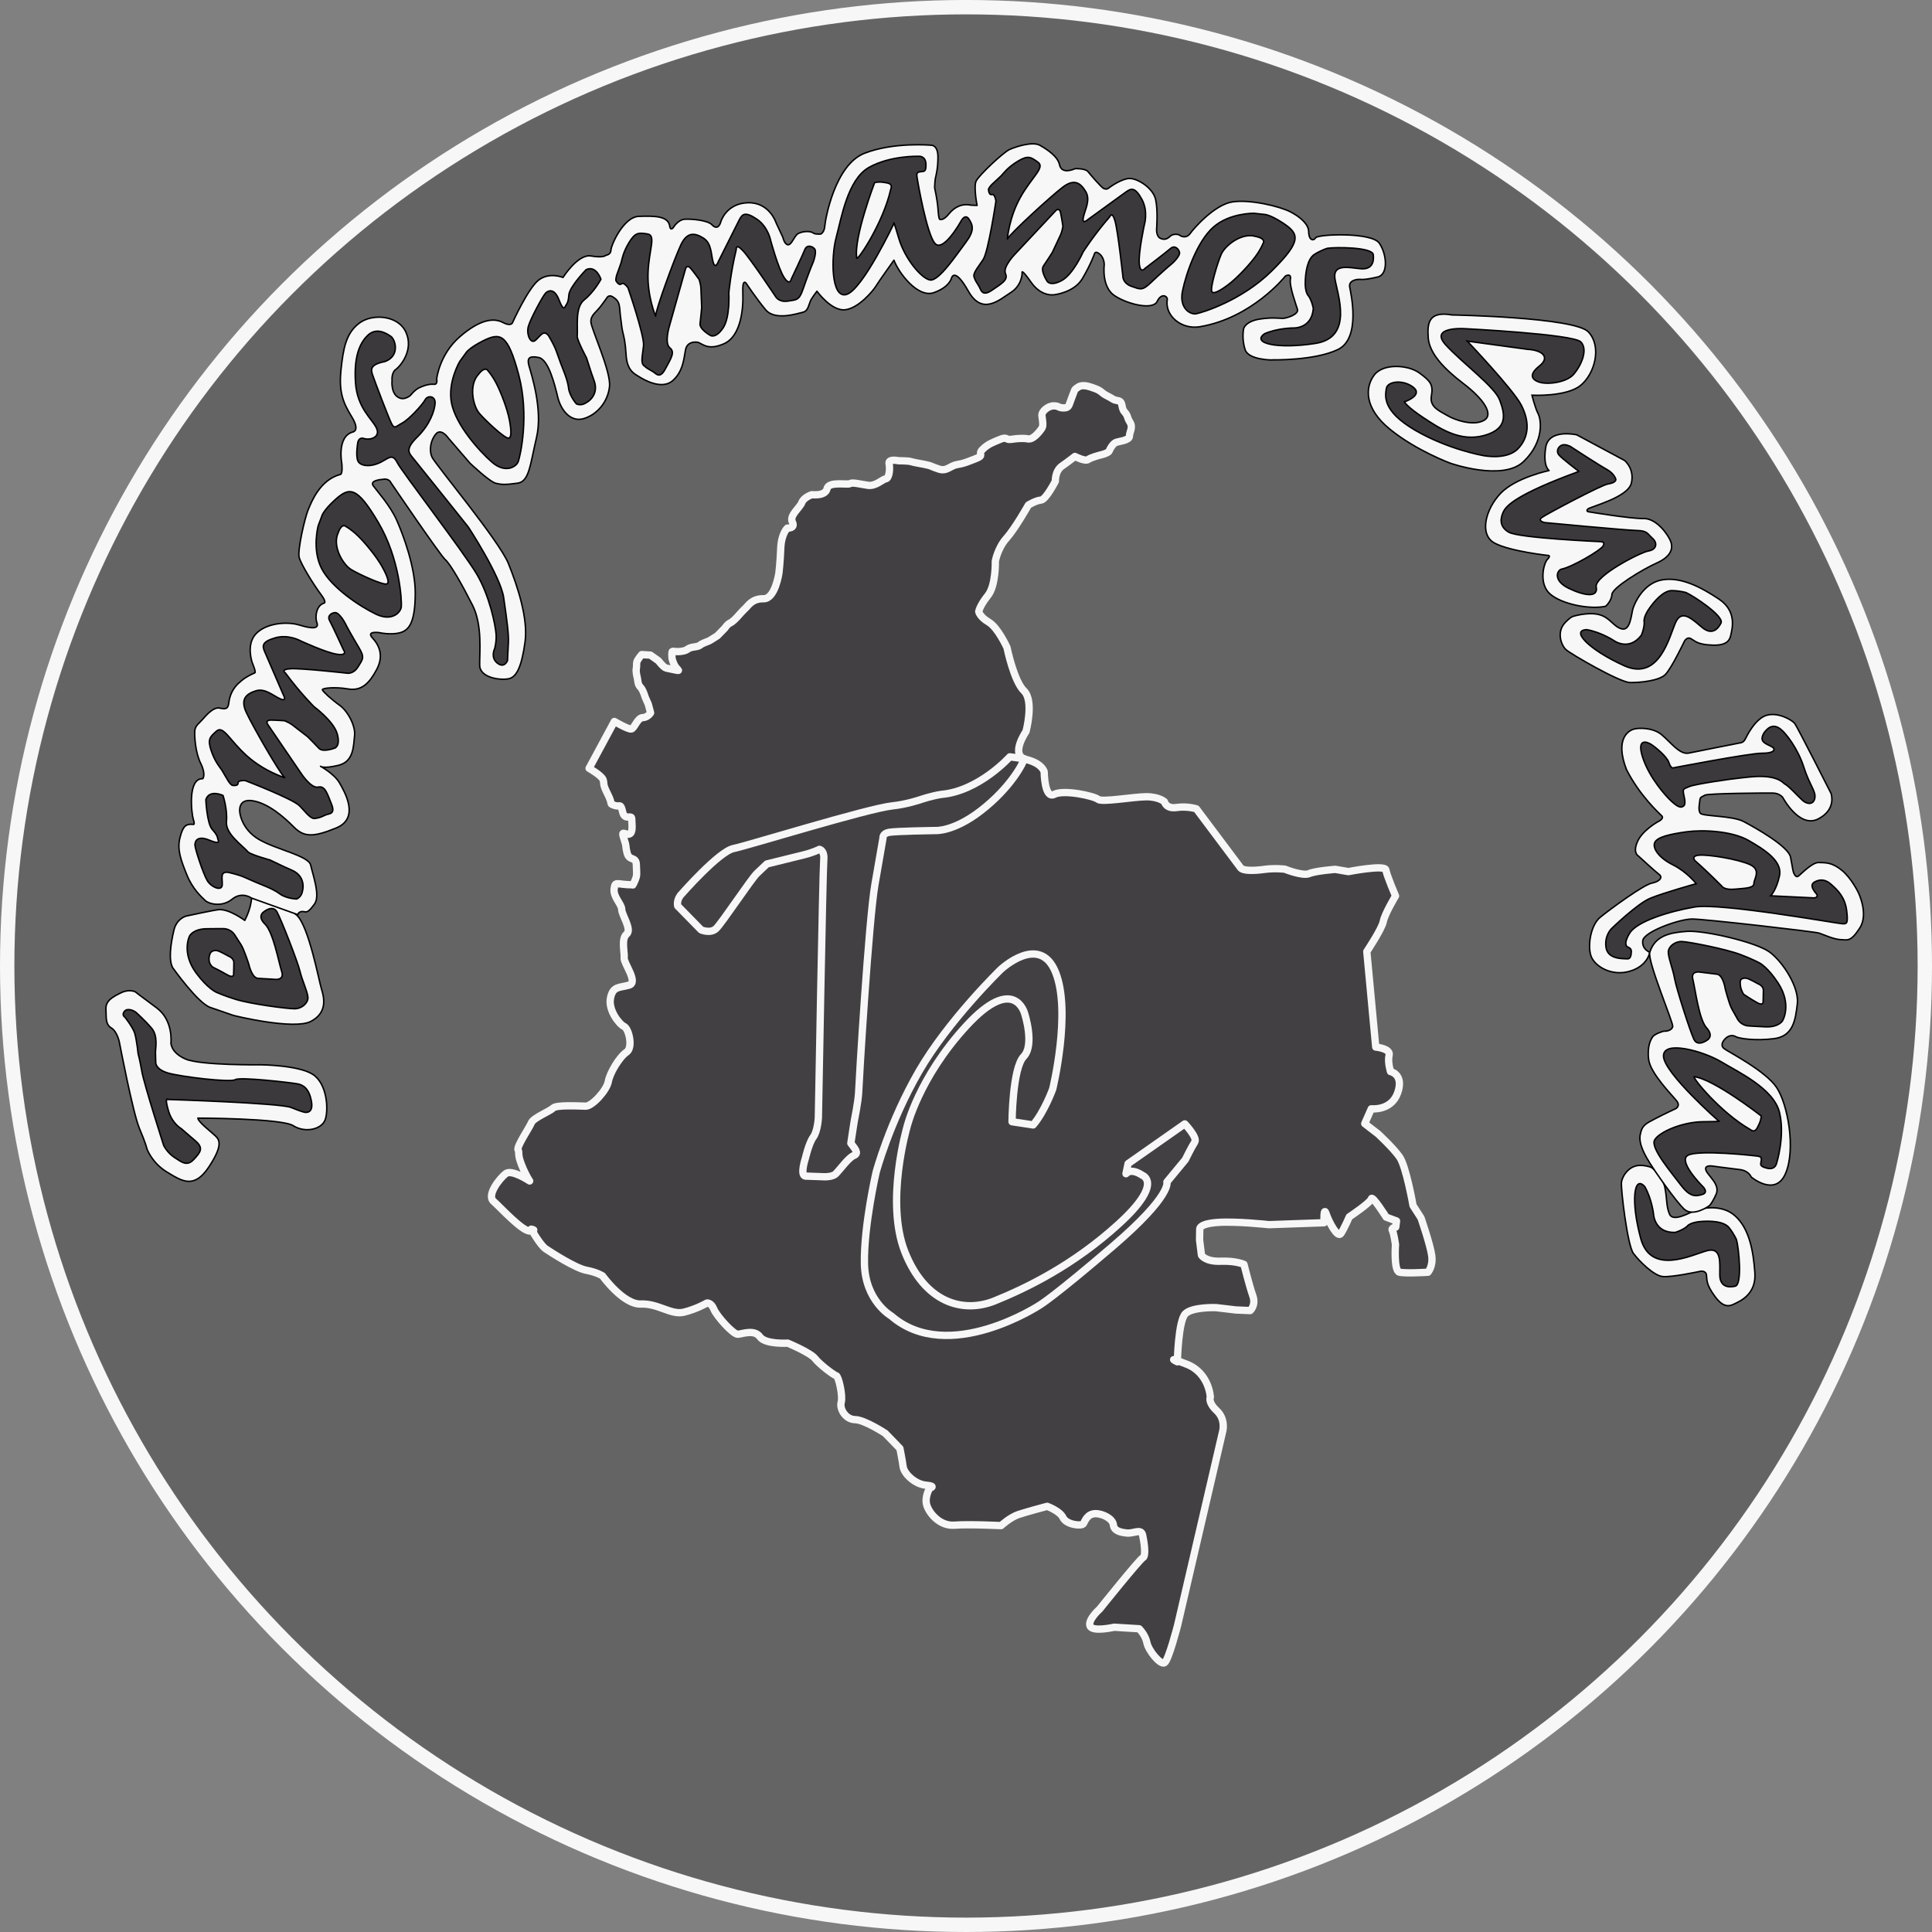 <?xml version="1.0" encoding="UTF-8" standalone="no"?>
<!-- Created with Inkscape (http://www.inkscape.org/) -->

<svg
   width="142.171mm"
   height="142.171mm"
   viewBox="0 0 142.171 142.171"
   version="1.1"
   id="svg5"
   inkscape:version="1.1.1 (1:1.1+202109281949+c3084ef5ed)"
   sodipodi:docname="logo-white.svg"
   inkscape:export-filename="/home/daniel/termocampos.png"
   inkscape:export-xdpi="96"
   inkscape:export-ydpi="96"
   xmlns:inkscape="http://www.inkscape.org/namespaces/inkscape"
   xmlns:sodipodi="http://sodipodi.sourceforge.net/DTD/sodipodi-0.dtd"
   xmlns="http://www.w3.org/2000/svg"
   xmlns:svg="http://www.w3.org/2000/svg">
  <rect x="0" y="0" width="142.171" height="142.171" fill="#808080" stroke="none"/>
  <sodipodi:namedview
     id="namedview7"
     pagecolor="#505050"
     bordercolor="#ffffff"
     borderopacity="1"
     inkscape:pageshadow="0"
     inkscape:pageopacity="0"
     inkscape:pagecheckerboard="1"
     inkscape:document-units="mm"
     showgrid="false"
     inkscape:zoom="1"
     inkscape:cx="394.5"
     inkscape:cy="354.5"
     inkscape:window-width="1920"
     inkscape:window-height="1016"
     inkscape:window-x="0"
     inkscape:window-y="27"
     inkscape:window-maximized="1"
     inkscape:current-layer="layer1"
     objecttolerance="10000"
     gridtolerance="10000"
     showguides="true"
     fit-margin-top="0"
     fit-margin-left="0"
     fit-margin-right="0"
     fit-margin-bottom="0" />
  <defs
     id="defs2" />
  <g
     inkscape:label="Capa 1"
     inkscape:groupmode="layer"
     id="layer1"
     transform="translate(-11.283,-97.236)">
    <circle
       style="fill:#1a171b;fill-opacity:0.256;fill-rule:evenodd;stroke:#f7f7f7;stroke-width:1.058;stroke-linecap:round;stroke-linejoin:round;stroke-miterlimit:4;stroke-dasharray:none;stroke-opacity:1"
       id="path4125"
       cx="82.369"
       cy="168.321"
       r="70.557" />
    <path
       style="fill:#1a171b;fill-opacity:0.46;stroke:#f7f7f7;stroke-width:0.538;stroke-linecap:round;stroke-linejoin:round;stroke-miterlimit:4;stroke-dasharray:none;stroke-opacity:1"
       d="m 57.849,162.347 c -1.194,0 -1.295,-0.313 -1.374,0.292 -0.079,0.605 0.559,1.127 0.559,1.524 0,0.397 0.773,1.476 0.357,1.82 -0.416,0.344 -0.129,1.374 -0.177,1.745 -0.049,0.371 1.064,1.794 0.365,2 -0.699,0.206 -1.193,0.054 -1.372,0.954 -0.179,0.9 0.651,1.929 1,2.089 0.35,0.159 0.684,1.558 0.178,1.894 -0.507,0.336 -1.223,1.514 -1.338,2.161 -0.114,0.647 -1.19,1.821 -1.669,1.81 -0.479,-0.01 -2.144,-0.106 -2.387,0.137 -0.244,0.244 -1.461,0.72 -1.607,1.087 -0.146,0.366 -1.102,1.756 -0.978,1.995 0.124,0.239 -0.066,0.257 0.247,1.068 0.314,0.811 0.606,1.218 0.606,1.218 0,0 -1.313,-0.876 -1.752,-0.543 -0.439,0.333 -1.43,1.574 -0.909,2.036 0.521,0.462 2.148,2.251 2.7,2.189 0.551,-0.062 0.075,-0.137 0.075,-0.137 0,0 0.671,1.185 1.069,1.452 0.398,0.267 2.185,1.423 2.985,1.573 0.799,0.15 1.195,0.415 1.195,0.415 0,0 1.53,2.125 2.821,2.071 1.291,-0.054 2.226,0.838 3.182,0.596 0.956,-0.242 1.682,-0.672 1.682,-0.672 0,0 0.308,-0.048 0.509,0.456 0.2,0.504 1.437,1.881 1.775,1.845 0.338,-0.036 1.215,-0.372 1.615,0.192 0.4,0.564 2.044,0.46 2.044,0.46 0,0 1.67,0.697 2.004,1.128 0.334,0.431 1.385,1.228 1.562,1.265 0.177,0.036 0.503,1.487 0.369,1.96 -0.135,0.474 0.312,1.265 1.019,1.276 0.707,0.011 2.224,1.008 2.224,1.008 l 1.077,1.112 c 0,0 0.172,0.845 0.239,1.35 0.067,0.506 0.865,1.283 1.68,1.355 0.814,0.072 0.272,0.218 0.272,0.218 0,0 -0.39,0.642 -0.216,1.24 0.174,0.598 0.957,1.566 2.037,1.484 1.079,-0.082 3.431,0.033 3.431,0.033 0,0 0.658,-0.607 1.286,-0.818 0.628,-0.211 2.107,-0.602 2.107,-0.602 0,0 0.935,0.333 1.173,0.841 0.238,0.508 1.381,0.652 1.502,0.425 0.121,-0.227 0.309,-0.727 0.883,-0.727 0.574,0 1.276,0.392 1.317,0.826 0.04,0.435 0.496,0.55 0.997,0.6 0.5,0.05 1.045,-0.359 1.156,0.163 0.111,0.522 0.265,1.537 0.014,1.659 -0.251,0.122 -3.183,3.781 -3.183,3.781 0,0 -0.87,0.761 -0.706,1.231 0.164,0.471 1.781,0.097 1.781,0.097 l 1.834,0.113 c 0,0 0.457,0.438 0.573,1.026 0.116,0.588 0.996,1.655 1.295,1.479 0.299,-0.176 0.966,-2.772 0.966,-2.772 l 3.321,-14.289 c 0,0 0.228,-0.856 -0.444,-1.49 -0.672,-0.634 -0.47,-0.999 -0.47,-0.999 0,0 -0.083,-1.774 -1.732,-2.419 -1.649,-0.644 -0.695,-0.18 -0.695,-0.18 0,0 0.061,-3.039 0.596,-3.545 0.534,-0.507 2.246,-0.443 2.246,-0.443 l 1.47,0.173 1.048,0.044 c 0,0 0.442,-0.389 0.19,-1.095 -0.252,-0.706 -0.649,-2.303 -0.649,-2.303 0,0 -0.581,-0.277 -1.711,-0.233 -1.13,0.044 -1.417,-0.443 -1.417,-0.443 l -0.139,-1.124 0.013,-0.758 c 0,0 -0.151,-0.413 1.253,-0.525 1.404,-0.111 3.832,0.16 3.832,0.16 l 4.06,-0.143 c 0,0 -0.045,-1.264 0.157,-0.659 0.202,0.605 0.844,1.808 1.082,1.458 0.238,-0.35 0.621,-1.234 0.621,-1.234 0,0 1.555,-1.033 1.621,-1.324 0.066,-0.292 1.092,1.348 1.092,1.348 l 0.762,0.282 -0.057,0.455 c 0,0 -0.362,0.036 -0.248,0.248 0.114,0.212 0.229,1.028 0.229,1.028 0,0 -0.139,1.925 0.285,2.036 0.424,0.111 2.103,0.006 2.103,0.006 0,0 0.382,-0.419 0.281,-1.209 -0.101,-0.79 -0.793,-2.788 -0.793,-2.788 l -0.584,-0.909 c 0,0 -0.506,-2.894 -1,-3.587 -0.494,-0.693 -1.588,-1.698 -1.588,-1.698 l -0.967,-0.746 0.481,-1.09 c 0,0 1.476,0.172 1.946,-1.187 0.47,-1.359 -0.531,-1.554 -0.531,-1.554 0,0 -0.225,-0.716 -0.102,-1.207 0.123,-0.491 -0.984,-0.597 -0.984,-0.597 l -0.658,-7.029 c 0,0 1.114,-1.669 1.215,-2.215 0.101,-0.546 0.899,-1.874 0.899,-1.874 0,0 -0.645,-1.51 -0.711,-1.915 -0.066,-0.405 -2.756,0.123 -2.756,0.123 l -0.964,-0.165 c 0,0 -1.459,0.109 -1.928,0.313 -0.468,0.203 -1.787,-0.326 -1.787,-0.326 0,0 -0.717,-0.092 -1.494,0.014 -0.777,0.106 -1.579,0.122 -1.76,-0.115 -0.181,-0.237 -3.253,-4.339 -3.253,-4.339 0,0 -0.668,-0.216 -1.455,-0.099 -0.787,0.116 -0.898,-0.426 -0.898,-0.426 0,0 -0.401,-0.373 -1.359,-0.365 -0.958,0.009 -3.255,0.424 -3.532,0.187 -0.276,-0.237 -2.491,-0.735 -3.217,-0.363 -0.726,0.371 -0.74,-1.657 -0.74,-1.657 0,0 -0.126,-0.619 -1.34,-0.914 -1.213,-0.295 0.002,-2.055 0.002,-2.055 0,0 0.606,-2.256 -0.147,-2.987 -0.754,-0.731 -1.251,-3.189 -1.251,-3.189 0,0 -0.666,-1.472 -1.342,-1.869 -0.676,-0.397 -0.738,-0.781 -0.738,-0.781 0,0 0.068,-0.43 0.669,-1.174 0.602,-0.744 0.551,-2.53 0.551,-2.53 0,0 0.171,-0.965 0.816,-1.687 0.645,-0.722 1.616,-2.446 1.616,-2.446 0,0 0.548,-0.337 0.921,-0.364 0.373,-0.028 1.066,-1.395 1.066,-1.395 0,0 -0.039,-0.746 0.482,-1.11 0.521,-0.364 0.956,-0.709 0.956,-0.709 0,0 0.75,0.39 0.97,0.229 0.22,-0.161 0.864,-0.323 0.864,-0.323 0,0 0.625,-0.135 0.69,-0.314 0.065,-0.179 0.288,-0.56 0.527,-0.636 0.238,-0.077 0.963,-0.14 0.963,-0.454 0,-0.313 0.285,-0.62 0.036,-1.021 -0.249,-0.401 -0.119,-0.444 -0.401,-0.759 -0.281,-0.314 -0.072,-0.753 -0.487,-0.826 -0.415,-0.072 -0.317,-0.125 -0.772,-0.345 -0.455,-0.22 -0.409,-0.358 -0.882,-0.535 -0.474,-0.177 -0.938,-0.338 -1.266,-0.12 -0.329,0.219 -0.219,0.151 -0.46,0.743 -0.241,0.592 -0.184,0.791 -0.602,0.791 -0.418,0 -0.332,-0.152 -0.742,-0.152 -0.409,0 -0.906,0.408 -0.866,0.723 0.04,0.315 0.089,0.581 0.053,0.784 -0.036,0.203 -0.444,0.611 -0.444,0.611 0,0 -0.31,0.318 -0.547,0.318 -0.236,0 -0.078,-0.04 -0.541,-0.04 -0.463,0 -0.699,0.077 -0.923,0.077 -0.224,0 -0.202,-0.208 -0.692,0 -0.49,0.208 -0.865,0.323 -1.271,0.729 -0.406,0.406 0.202,0.411 -0.52,0.689 -0.722,0.278 -0.865,0.349 -1.362,0.43 -0.497,0.08 -0.754,0.521 -1.329,0.333 -0.574,-0.188 -0.497,-0.21 -0.799,-0.288 -0.303,-0.079 -1.074,-0.196 -1.255,-0.262 -0.18,-0.066 -0.925,-0.066 -0.925,-0.066 0,0 -0.773,-0.171 -0.692,0.22 0.082,0.391 0.007,1.078 -0.245,1.112 -0.252,0.034 -0.729,0.558 -1.306,0.478 -0.578,-0.08 -1.134,-0.243 -1.321,-0.126 -0.187,0.116 -1.576,-0.193 -1.694,0.374 -0.118,0.567 -1.115,0.439 -1.115,0.439 0,0 -0.594,0.19 -0.74,0.58 -0.145,0.39 -0.936,0.95 -0.696,1.434 0.24,0.484 -0.368,0.447 -0.368,0.447 0,0 -0.443,0.395 -0.487,1.48 -0.044,1.085 -0.133,1.815 -0.133,1.815 0,0 -0.274,1.92 -1.128,1.902 -0.854,-0.018 -1.144,0.529 -1.319,0.681 -0.175,0.152 -0.652,0.693 -0.652,0.693 0,0 -0.268,0.3 -0.497,0.412 -0.228,0.112 -0.372,0.365 -0.372,0.365 l -0.538,0.551 c 0,0 0.063,-0.022 -0.348,0.229 -0.41,0.25 -0.151,0.11 -0.627,0.308 -0.477,0.197 -0.225,0.236 -0.777,0.313 -0.553,0.077 -0.364,0.243 -0.93,0.321 -0.566,0.077 -0.687,-0.12 -0.687,0.117 0,0.237 -0.043,0.396 0.156,0.828 0.199,0.432 0.545,0.512 0.127,0.432 -0.418,-0.08 -0.512,-0.112 -0.703,-0.148 -0.191,-0.036 -0.569,-0.534 -0.569,-0.534 l -0.591,-0.418 -0.641,-0.04 c 0,0 -0.325,0.372 -0.362,0.555 -0.037,0.184 0.003,0.26 -0.037,0.479 -0.04,0.219 0.036,0.527 0.076,0.688 0.04,0.161 0.024,0.48 0.221,0.668 0.197,0.188 0.357,0.746 0.357,0.746 l 0.227,0.514 0.17,0.638 c 0,0 -0.206,0.341 -0.587,0.352 -0.382,0.011 -0.605,0.801 -0.836,0.836 -0.231,0.036 -1.243,-0.555 -1.243,-0.555 l -1.86,3.449 c 0,0 0.926,0.523 1.031,0.84 0.106,0.317 -0.073,0.249 0.342,1.066 0.415,0.817 0.061,0.659 0.487,0.817 0.425,0.158 0.447,-0.208 0.607,0.478 0.159,0.686 0.671,0.169 0.671,0.516 0,0.347 0.13,1.044 -0.19,1.124 -0.32,0.08 -0.618,-0.357 -0.384,0.34 0.234,0.697 0.07,0.364 0.228,1.025 0.159,0.661 0.664,0.235 0.685,0.895 0.022,0.66 0.022,0.417 0.022,0.7 0,0.283 -0.278,0.781 -0.278,0.781 z"
       id="path321" />
    <path
       style="fill:none;fill-opacity:1;stroke:#f7f7f7;stroke-width:0.538;stroke-linecap:round;stroke-linejoin:round;stroke-miterlimit:4;stroke-dasharray:none;stroke-opacity:1"
       d="m 94.14,183.605 0.157,-0.74 4.171,-2.924 c 0,0 0.959,1.004 0.734,1.339 -0.224,0.335 -0.693,1.293 -0.693,1.293 v 0 l -1.358,1.642 c 0,0 0.412,0.962 -3.945,4.699 -4.357,3.737 -5.391,4.35 -5.391,4.35 0,0 -6.746,4.451 -10.943,0.811 0,0 -1.93,-1.093 -1.978,-3.864 -0.049,-2.771 0.859,-6.707 0.859,-6.707 0,0 0.977,-3.664 3.149,-7.425 2.172,-3.761 6.008,-7.486 6.008,-7.486 0,0 2.875,-2.723 4.049,0.192 1.174,2.914 -0.21,8.588 -0.21,8.588 0,0 -0.617,1.698 -1.44,2.644 l -1.553,-0.236 c 0,0 0.029,-3.94 0.857,-4.799 0.828,-0.859 0.067,-3.172 0.067,-3.172 0,0 -0.757,-2.916 -4.28,0.91 -3.523,3.825 -4.382,7.472 -4.382,7.472 0,0 -1.604,5.499 -0.143,9.184 1.462,3.686 4.235,4.55 6.625,3.58 2.39,-0.971 5.805,-2.639 9.117,-5.662 3.312,-3.023 1.734,-3.565 1.734,-3.565 0,0 -0.789,-0.585 -1.211,-0.121 z"
       id="path1331"
       sodipodi:nodetypes="cccscccsccscscscccscscssscc" />
    <path
       style="fill:none;fill-opacity:1;stroke:#f7f7f7;stroke-width:0.538;stroke-linecap:round;stroke-linejoin:round;stroke-miterlimit:4;stroke-dasharray:none;stroke-opacity:1"
       d="m 80.555,155.693 c 2.772,-0.237 5.04,-2.764 5.04,-2.764 l 1.051,0.138 c 0,0.191 -0.923,2.09 -3.206,3.843 -2.032,1.561 -3.343,1.442 -3.343,1.442 0,0 -2.907,0.042 -3.397,0.134 -0.49,0.092 -0.438,0.414 -0.438,0.414 l -0.592,3.407 c -0.46,2.644 -1.17,14.443 -1.202,15.314 -0.025,0.655 -0.311,2.045 -0.311,2.045 0,0 -0.139,0.845 -0.263,1.699 0.259,0.35 0.636,0.736 0.232,0.897 -0.403,0.161 -0.954,0.954 -1.339,1.35 -0.271,0.278 -1.003,0.214 -1.003,0.214 -0.006,-8.2e-4 -1.239,-0.043 -1.239,-0.043 -0.413,-0.068 0.01,-1.331 0.01,-1.331 0,0 0.254,-1.104 0.578,-1.544 0.324,-0.44 0.372,-1.429 0.372,-1.429 0,0 0.327,-18.234 0.397,-18.958 0.069,-0.724 -0.32,-0.783 -0.32,-0.783 0,0 -0.432,0.228 -1.147,0.404 l -2.72,0.672 -0.744,0.707 c -0.398,0.378 -2.572,3.65 -2.988,4.046 -0.416,0.396 -1.106,0.097 -1.106,0.097 l -1.722,-1.759 c 0,0 -0.131,-0.463 0.307,-0.903 0,0 2.724,-3.105 3.794,-3.323 1.07,-0.219 9.888,-2.951 11.702,-3.142 1.045,-0.11 2.03,-0.447 2.03,-0.447 0,0 0.867,-0.298 1.567,-0.395 z"
       id="path4342"
       sodipodi:nodetypes="cccscscssccsscscscscscsscccsscc" />
    <g
       id="g60115"
       style="fill:#f7f7f7;fill-opacity:1"
       transform="matrix(0.407,0,0,0.407,59.843,98.916)">
      <path
         style="fill:#f7f7f7;fill-opacity:1;stroke:#000000;stroke-width:0.265;stroke-linecap:round;stroke-linejoin:round;stroke-miterlimit:4;stroke-dasharray:none;stroke-opacity:1"
         d="m -83.532,198.032 c 0,0 15.145,0.022 17.248,1.374 2.103,1.352 5.18,0.698 5.788,-1.144 0.608,-1.841 0.319,-6.478 -2.273,-8.145 -2.592,-1.667 -9.348,-1.724 -9.348,-1.724 0,0 -10.89,0.139 -13.631,-1.035 -2.741,-1.174 -2.656,-2.953 -2.656,-2.953 0,0 0.46,-4.067 -2.608,-6.322 -3.068,-2.255 -3.827,-2.876 -3.827,-2.876 0,0 -1.094,-0.574 -2.586,0.162 -1.492,0.736 -2.818,1.421 -2.735,2.977 0.084,1.556 -0.114,2.722 0.978,3.387 1.092,0.664 1.459,2.615 1.459,2.615 0,0 2.442,12.78 3.617,15.54 1.175,2.76 1.373,3.734 1.373,3.734 0,0 0.902,2.523 3.609,4.161 2.707,1.638 4.89,3.149 7.596,-0.954 2.706,-4.103 1.797,-4.967 1.102,-5.633 -0.694,-0.666 -3.085,-2.495 -3.106,-3.165 z"
         id="path9032" />
      <path
         style="fill:#f7f7f7;fill-opacity:1;stroke:#000000;stroke-width:0.265px;stroke-linecap:round;stroke-linejoin:round;stroke-opacity:1"
         d="m -75.054,162.287 c 0,0 -2.783,-2.078 -4.677,-1.947 -0.862,0.06 -5.922,1.166 -5.922,1.166 0,0 -1.715,0.413 -2.217,2.548 -0.618,2.63 -0.971,5.423 -0.215,6.788 0,0 4.544,6.401 6.774,7.171 l 4.099,1.416 c 0.495,0.171 11.094,2.681 14.091,1.124 2.998,-1.556 2.443,-4.208 1.957,-5.776 -0.487,-1.568 -2.324,-11.452 -4.489,-13.43 -2.452,-2.24 -8.181,-3.099 -8.181,-3.099 0,0 -0.017,1.712 -1.22,4.037 z"
         id="path14288"
         sodipodi:nodetypes="cscssssssscc" />
      <path
         style="fill:#f7f7f7;fill-opacity:1;stroke:#000000;stroke-width:0.265px;stroke-linecap:round;stroke-linejoin:round;stroke-opacity:1"
         d="m -84.357,144.928 c 0,0 0.34,0.149 0.001,-0.906 -0.339,-1.054 -1.072,-7.501 1.701,-7.347 0,0 0.643,-0.739 -0.365,-2.774 -1.008,-2.036 -1.128,-4.986 -1.082,-5.822 0.046,-0.836 0.649,-1.34 0.649,-1.34 l 0.747,-0.775 c 0.286,-0.297 1.85,-2.317 3.065,-2.07 1.215,0.247 1.568,0.173 1.714,-1.05 0.295,-2.47 2.039,-3.683 2.039,-3.683 0,0 0.689,-0.781 2.662,-1.64 0.25,-0.109 -0.485,-1.85 -0.485,-1.85 0,0 -1.159,-3.236 0.656,-5.184 1.816,-1.947 5.577,-2.305 7.902,-1.596 2.326,0.709 3.551,0.685 3.14,-0.439 -0.412,-1.124 -0.064,-3.126 1.262,-3.522 0,0 0.647,-0.019 -0.556,-1.613 -1.203,-1.594 -3.636,-5.45 -3.925,-6.722 -0.289,-1.272 0.979,-6.931 1.634,-8.541 0.656,-1.61 2.186,-5.396 5.775,-6.389 0.526,0.001 0.313,-1.974 0.313,-1.974 0,0 -0.964,-4.885 1.978,-5.707 0,0 1.406,-0.181 -0.194,-2.771 -1.601,-2.59 -2.338,-4.53 -1.932,-8.453 0.406,-3.923 0.911,-6.639 3.275,-8.442 2.364,-1.803 7.072,-1.478 8.471,1.63 1.399,3.108 -0.834,5.99 -1.879,6.755 -0.775,0.568 -0.637,1.961 -0.637,1.961 0,0 -0.319,2.758 1.598,3.241 0.845,0.213 1.725,-0.541 1.725,-0.541 0,0 0.82,-1.035 1.577,-1.382 1.407,-0.644 2.128,-0.668 2.756,-0.631 0.628,0.037 0.416,-0.978 0.416,-0.978 0,0 0.46,-4.381 4.173,-7.606 3.714,-3.225 6.17,-3.437 7.796,-2.591 1.626,0.846 1.784,-0.061 1.784,-0.061 0,0 2.746,-6.067 4.656,-7.585 1.911,-1.518 4.429,-0.493 4.429,-0.493 0,0 2.692,-4.279 5.045,-3.884 2.353,0.395 2.72,-0.13 2.72,-0.13 0,0 0.886,-0.079 0.904,-0.941 0.019,-0.861 2.253,-6 5.054,-6.093 2.801,-0.093 5.199,-0.077 5.55,1.652 0.18,1.303 0.813,0.157 0.813,0.157 0,0 0.806,-1.199 1.863,-1.282 1.144,-0.09 4.001,0.145 4.886,0.905 1.284,1.407 1.69,-0.44 1.69,-0.44 0,0 0.935,-3.317 4.872,-3.45 3.937,-0.133 5.124,3.611 5.124,3.611 l 1.23,2.641 c 0,0 0.277,1.296 0.931,1.345 0.654,0.049 1.124,-1.594 1.793,-1.999 0.668,-0.405 2.182,-0.603 2.837,-0.09 0.278,0.218 1.301,0.152 1.301,0.152 0,0 0.649,-0.306 0.722,-1.463 0.073,-1.157 1.818,-11.048 7.155,-13.136 5.337,-2.088 12.097,-1.462 12.097,-1.462 0,0 1.181,-0.059 1.203,2.055 0.023,2.114 -0.372,3.496 -0.473,3.98 -0.08,0.386 -0.129,1.632 -0.129,1.632 0,0 0.509,2.267 0.617,3.925 0.119,1.827 0.293,1.791 0.293,1.791 0,0 0.591,0.379 1.658,-0.946 1.067,-1.325 2.425,-1.942 4.092,-1.594 l 1.022,0.039 c 0,0 -0.669,-3.371 -0.174,-4.404 0.495,-1.033 4.893,-5.184 6.039,-5.703 1.146,-0.519 4.19,-1.512 5.517,-0.748 1.326,0.763 3.21,2.004 3.52,3.496 0.394,1.904 2.814,0.712 2.814,0.712 0,0 1.835,-0.072 2.33,0.533 0.495,0.605 2.462,2.939 2.907,3.084 0.445,0.144 0.642,0.081 1.037,-0.258 0,0 2.318,-1.71 3.792,-1.574 1.474,0.136 4.04,1.782 4.494,3.78 0.455,1.998 0.178,5.378 0.178,5.378 0,0 -0.077,1.267 0.642,1.632 0.719,0.365 1.268,0.167 1.799,-0.343 0.531,-0.51 1.493,-0.395 1.741,-0.187 0.248,0.207 1.212,0.635 1.894,-0.329 0.682,-0.964 4.414,-5.196 7.605,-5.698 3.19,-0.502 8.553,0.786 10.503,1.786 1.949,1 3.287,2.346 3.304,3.51 0.017,1.164 0.425,1.417 0.425,1.417 0,0 0.435,0.395 0.851,-0.241 0.416,-0.636 10.113,-1.058 11.509,0.997 1.397,2.055 1.62,5.647 -0.285,6.1 -1.735,0.413 -2.641,0.49 -3.173,0.439 -0.552,-0.052 -2.134,0.142 -1.899,1.391 0.235,1.248 2.051,9.279 -2.152,11.297 -4.203,2.017 -11.785,1.855 -11.785,1.855 l -0.107,0.022 c 0,0 -4.204,0.018 -4.844,-1.82 -0.702,-2.015 -0.282,-3.873 -0.282,-3.873 0,0 0.33,-1.319 2.959,-1.708 2.294,-0.339 3.398,-0.112 4.112,-0.12 0.657,-0.007 2.931,-0.7 2.65,-1.638 -0.282,-0.938 -1.487,-4.187 -1.278,-5.415 0.209,-1.228 -0.889,-0.61 -0.889,-0.61 0,0 -5.998,7.607 -15.516,9.181 v 0 c -3.3,0.537 -6.365,-2 -5.851,-4.963 0.027,-0.577 -1.062,-1.232 -1.831,0.386 -0.768,1.619 -5.343,0.527 -7.714,-1.054 -2.371,-1.581 -1.86,-5.531 -1.86,-5.531 0,0 0.075,-1.205 -0.787,-1.956 -0.863,-0.751 -0.984,-0.04 -0.984,-0.04 0,0 -0.679,1.934 -2.175,4.452 -1.495,2.518 -5.017,2.904 -5.017,2.904 0,0 -2.312,0.532 -4.27,-2.264 -1.958,-2.796 -1.606,-1.62 -1.606,-1.62 0,0 0.006,2.179 -2.036,3.483 -2.042,1.304 -5.166,4.246 -7.69,-0.238 -2.523,-4.484 -3.04,-2.372 -3.04,-2.372 0,0 -0.333,1.641 -3.214,2.649 -2.882,1.008 -6.353,-3.582 -7.194,-5.872 0,0 -2.727,3.797 -3.237,4.657 -0.469,0.791 -3.109,4.027 -5.594,4.307 -2.485,0.279 -5.094,-3.355 -5.094,-3.355 0,0 -0.997,1.307 -1.159,1.719 -0.447,1.137 -0.514,1.898 -1.438,2.101 -0.924,0.203 -4.974,1.57 -6.671,-0.459 -1.697,-2.029 -3.513,-4.775 -3.513,-4.775 0,0 -0.739,-1.07 -0.62,1.695 0.119,2.766 -0.293,7.846 -3.418,9.222 -3.125,1.376 -4.026,-0.226 -4.853,-0.291 -0.828,-0.064 -1.816,0.099 -2.092,1.39 -0.276,1.291 -0.343,3.847 -2.319,5.572 -1.976,1.725 -5.253,-0.19 -6.002,-0.673 -0.749,-0.483 -2.238,-1.009 -2.416,-3.928 -0.149,-2.449 -0.382,-3.225 -0.609,-4.185 -0.153,-0.643 -0.196,-1.159 -0.382,-2.576 -0.284,-2.174 0.029,-2.915 -1.491,-3.827 -0.731,-0.439 -1.058,0.301 -1.058,0.301 l -0.89,1.22 c -0.979,1.342 -1.962,1.76 -1.943,3.002 0.018,1.242 3.661,8.957 3.371,11.727 -0.289,2.77 -2.235,5.07 -4.648,5.795 -2.414,0.725 -4.157,-1.571 -4.707,-3.849 -0.549,-2.277 -1.652,-6.816 -3.445,-7.191 -1.793,-0.375 -2.135,0.16 -1.755,1.518 0.38,1.358 2.544,7.904 1.361,12.928 -1.183,5.023 -1.318,7.988 -3.436,8.274 -2.118,0.285 -2.829,0.297 -3.959,0.007 -1.13,-0.29 -4.635,-3.62 -4.635,-3.62 l -3.917,-4.542 c 0,0 -1.269,-1.855 -2.232,-0.759 -0.963,1.096 -1.296,2.917 -0.726,4.198 0.57,1.281 12.165,15.137 13.822,19.253 1.657,4.117 3.592,9.943 3.003,14.192 -0.59,4.249 -1.457,6.308 -2.926,6.625 -1.468,0.317 -5.238,-0.107 -5.278,-2.442 -0.04,-2.335 0.527,-7.24 -1.293,-10.846 -1.82,-3.605 -3.984,-7.424 -4.922,-8.238 -0.938,-0.814 -9.847,-13.938 -9.847,-13.938 0,0 -0.28,-0.701 -1.208,-0.615 -0.929,0.086 -2.618,0.281 -1.962,1.206 0.656,0.925 3.011,3.496 4.206,6.158 1.195,2.662 3.413,8.599 3.38,13.328 -0.032,4.729 -0.889,6.472 -2.569,7.017 -1.679,0.545 -3.922,0.042 -3.922,0.042 0,0 -2.481,-0.37 -1.238,0.967 1.244,1.338 2.056,3.249 0.759,5.688 -1.297,2.44 -2.704,3.941 -5.169,3.525 -2.465,-0.416 -4.727,-0.148 -4.659,0.151 0.068,0.299 1.687,1.781 3.126,2.801 1.439,1.02 2.91,3.696 2.699,5.51 -0.211,1.814 -0.116,4.663 -2.901,5.34 -2.785,0.677 -3.254,0.178 -3.254,0.178 0,0 2.504,1.38 3.437,3.01 0.932,1.63 3.711,6.37 -0.589,8.139 -4.3,1.77 -5.888,1.631 -7.705,-0.2 -1.817,-1.831 -4.646,-4.288 -7.443,-4.718 -2.797,-0.429 -2.284,2.175 -2.284,2.175 0,0 0.282,2.939 3.407,4.798 3.126,1.859 9.02,2.952 9.397,4.669 0.376,1.717 1.78,5.534 0.701,7.014 -1.078,1.48 -1.368,1.516 -1.913,1.401 -0.545,-0.115 -1.058,0.129 -1.107,0.542 l -8.377,-3.001 c 0,0 -1.727,-1.262 -3.51,0.204 -1.783,1.466 -4.163,0.889 -4.849,0.243 -0.686,-0.646 -2.31,-2.084 -3.353,-4.691 -1.043,-2.607 -1.776,-4.495 -1.226,-6.667 0.55,-2.172 1.087,-2.536 2.415,-2.411 z"
         id="path23525"
         sodipodi:nodetypes="cccsscssscscssscssscccssssscscsscsscscscssccsccsccssscsscsscscsccsssscsscsscssssssccssssssccscssssccccsscscscscsscscsscssscsssssssssscssssssssscccsssssssscssssscssssssscsssscssssccssssc" />
      <path
         style="fill:#f7f7f7;fill-opacity:1;stroke:#000000;stroke-width:0.265px;stroke-linecap:butt;stroke-linejoin:miter;stroke-opacity:1"
         d="m 143.231,52.815 c -4.102,-0.701 -4.532,1.259 -4.316,4.131 0.216,2.872 2.938,5.665 6.408,8.309 3.469,2.645 5.585,5.548 3.657,6.63 -1.928,1.082 -5.313,-0.1 -6.571,-0.864 -1.258,-0.764 -3.301,-1.472 -2.92,-3.549 0.38,-2.077 -0.188,-2.708 -2.175,-4.171 -1.987,-1.463 -6.531,-1.793 -8.166,0.384 -1.636,2.177 -1.878,5.965 2.876,9.819 4.754,3.854 10.868,6.109 10.868,6.109 0,0 9.494,3.349 13.27,-0.293 3.777,-3.642 3.172,-7.618 2.621,-8.668 -0.551,-1.05 -1.103,-3.324 -1.103,-3.324 0,0 6.196,0.322 8.769,-1.759 2.573,-2.081 3.915,-7.013 1.43,-9.683 -2.485,-2.67 -24.648,-3.07 -24.648,-3.07 z"
         id="path52884" />
      <path
         style="fill:#f7f7f7;fill-opacity:1;stroke:#000000;stroke-width:0.265px;stroke-linecap:round;stroke-linejoin:round;stroke-opacity:1"
         d="m 174.398,79.118 -8.626,-4.627 c 0,0 -5.079,-1.185 -5.615,2.291 -0.536,3.477 0.615,4.166 0.615,4.166 0,0 -6.07,1.262 -8.801,4.154 -2.731,2.892 -3.886,7.492 -1.012,8.987 2.873,1.495 9.702,2.217 9.702,2.217 0,0 0.463,0.041 -0.197,0.704 -0.661,0.662 -1.634,4.386 0.473,6.249 2.106,1.863 7.231,2.859 10.061,2.229 0,0 1.056,-0.911 1.135,-2.146 0.079,-1.234 5.546,-4.536 8.099,-5.676 2.553,-1.14 2.976,-2.581 2.557,-3.812 -0.419,-1.23 -2.567,-4.274 -4.918,-4.226 -2.351,0.048 -9.943,-1.22 -9.943,-1.22 0,0 -0.571,-0.067 -0.162,-0.498 0.409,-0.431 7.296,-2.068 7.887,-4.716 0.591,-2.648 -1.254,-4.077 -1.254,-4.077 z"
         id="path53306" />
      <path
         style="fill:#f7f7f7;fill-opacity:1;stroke:#000000;stroke-width:0.265px;stroke-linecap:round;stroke-linejoin:round;stroke-opacity:1"
         d="m 163.738,108.373 c -1.73,1.742 -0.746,4.146 0.051,4.924 0.797,0.778 9.761,5.953 11.607,5.982 1.846,0.029 5.264,-0.319 6.384,-1.438 1.121,-1.119 3.421,-5.954 3.421,-5.954 0,0 0.452,-0.978 1.227,-0.534 0.775,0.444 1.22,1.099 4.019,1.164 2.799,0.065 3.055,-1.156 3.244,-2.117 0.189,-0.961 1.021,-4.056 -2.208,-6.205 -3.229,-2.149 -6.872,-4.081 -10.314,-3.472 -3.441,0.608 -5.042,4.385 -5.292,5.388 -0.251,1.003 -0.444,3.88 -1.981,3.465 -1.537,-0.415 -2.092,-2.084 -4.131,-2.589 -2.039,-0.505 -4.682,0.335 -4.682,0.335 -0.514,0.165 -1.345,1.052 -1.345,1.052 z"
         id="path55060"
         sodipodi:nodetypes="cssscssssssssscc" />
      <path
         style="fill:#f7f7f7;fill-opacity:1;stroke:#000000;stroke-width:0.265px;stroke-linecap:round;stroke-linejoin:round;stroke-opacity:1"
         d="m 177.721,206.603 c -2.436,-0.305 -3.738,1.942 -3.867,3.048 -0.129,1.106 1.06,11.365 2.165,12.843 1.105,1.479 3.658,3.972 5.228,4.176 1.571,0.204 6.803,-0.929 6.803,-0.929 0,0 1.05,-0.24 1.172,0.645 0.122,0.885 -0.124,1.637 1.534,3.893 1.658,2.256 2.781,1.713 3.658,1.275 0.877,-0.438 3.835,-1.669 3.564,-5.538 -0.271,-3.869 -0.967,-7.934 -3.551,-10.287 -2.584,-2.353 -6.552,-1.313 -7.499,-0.899 -0.947,0.414 -3.784,2.02 -4.394,0.549 -0.61,-1.47 -0.419,-2.807 -0.826,-4.786 -0.423,-2.057 -2.332,-3.568 -2.332,-3.568 -0.445,-0.306 -1.655,-0.423 -1.655,-0.423 z"
         id="path55060-0"
         sodipodi:nodetypes="cssscssssssssscc" />
      <path
         style="fill:#f7f7f7;fill-opacity:1;stroke:#000000;stroke-width:0.265px;stroke-linecap:butt;stroke-linejoin:miter;stroke-opacity:1"
         d="m 174.741,134.97 c -2.127,-5.631 0.467,-7.003 1.309,-7.259 0.842,-0.257 3.436,-0.337 5.04,0.973 1.604,1.309 3.276,3.7 4.942,3.35 1.666,-0.35 9.302,-1.849 9.302,-1.849 0,0 0.559,0.005 0.899,-0.678 0.341,-0.683 1.887,-3.814 3.978,-4.339 2.09,-0.525 4.51,0.909 4.974,1.511 0.464,0.602 6.564,12.643 6.564,12.643 0,0 1.056,2.911 -2.352,4.632 -3.408,1.72 -6.387,-3.914 -6.387,-3.914 0,0 -0.555,-0.744 -1.742,-0.775 -1.187,-0.032 -11.731,0.049 -12.297,0.367 -0.566,0.318 -0.895,0.334 -0.935,0.89 -0.041,0.556 -0.368,1.807 0.076,2.389 0.444,0.582 5.776,0.408 7.844,1.505 2.068,1.097 8.139,4.49 8.477,6.46 0.338,1.97 0.487,2.585 0.487,2.585 0,0 0.341,1.211 0.895,0.833 0.554,-0.378 2.488,-2.523 3.744,-2.474 1.256,0.049 2.331,-0.044 4.095,1.368 1.765,1.411 3.033,4.067 3.033,4.067 0,0 1.903,3.845 0.269,6.386 -1.634,2.542 -2.177,2.178 -3.454,2.123 -1.276,-0.054 -3.111,-0.916 -3.91,-1.181 -0.799,-0.265 -20.567,-2.53 -22.917,-2.547 -2.351,-0.018 -8.793,2.31 -8.968,3.917 -0.175,1.607 1.272,2.083 1.272,2.083 0,0 -0.35,2.511 -3.682,3.459 -3.332,0.948 -6.42,-0.986 -6.994,-2.904 -0.575,-1.918 0.026,-5.475 1.7,-6.858 1.674,-1.383 7.815,-5.886 9.347,-6.187 1.532,-0.301 1.966,-1.094 1.344,-1.55 -0.622,-0.455 -3.788,-3.363 -3.788,-3.363 0,0 -1.051,-0.53 -0.16,-2.581 0.891,-2.051 3.692,-3.599 3.692,-3.599 0,0 1.232,-0.55 0.693,-1.082 -0.539,-0.532 -4.018,-3.702 -6.39,-8.399 z"
         id="path56642" />
      <path
         style="fill:#f7f7f7;fill-opacity:1;stroke:#000000;stroke-width:0.265px;stroke-linecap:butt;stroke-linejoin:miter;stroke-opacity:1"
         d="m 178.979,168.035 c 0.958,-2.996 3.589,-3.539 6.696,-3.768 3.107,-0.229 12.609,1.959 15.013,3.776 2.404,1.816 5.31,6.346 4.968,9.311 -0.342,2.965 -0.762,5.871 -4.211,6.312 -3.45,0.441 -6.398,-0.036 -6.939,-0.367 -0.541,-0.331 -1.272,-0.215 -1.812,0.305 -0.541,0.52 -1.015,1.294 -0.252,1.882 0.764,0.587 7.449,3.983 9.471,7.01 2.022,3.028 3.474,11.122 1.627,15.507 -1.848,4.385 -6.232,0.672 -6.232,0.672 0,0 -0.404,-1.148 -2.084,-1.34 -1.68,-0.193 -4.838,-0.622 -4.838,-0.622 0,0 -1.623,-0.296 -1.254,0.738 0.369,1.033 2.638,2.578 1.833,4.362 -0.805,1.784 -1.267,2.095 -1.267,2.095 0,0 -2.893,2.062 -4.475,0.608 -1.583,-1.453 -5.495,-7.14 -6.21,-8.309 -0.714,-1.17 -2.094,-3.368 -1.774,-5.136 0.32,-1.768 1.006,-2.036 2.72,-2.934 1.714,-0.898 3.683,-1.798 3.683,-1.798 0,0 0.942,-0.459 0.205,-1.411 -0.737,-0.952 -4.761,-4.961 -5.076,-7.498 -0.315,-2.537 0.477,-3.769 0.792,-4.173 0.315,-0.404 1.772,-0.979 2.104,-0.946 0.332,0.033 1.334,-0.15 1.458,-0.841 0.124,-0.692 -4.652,-11.903 -4.144,-13.434 0.083,-0.249 0,0 0,0 z"
         id="path57255"
         sodipodi:nodetypes="cssssssssscscsscsssscssssssc" />
    </g>
    <g
       id="g60138"
       style="fill:#1a171b;fill-opacity:0.846"
       transform="matrix(0.407,0,0,0.407,59.843,98.916)">
      <path
         style="fill:#1a171b;fill-opacity:0.846;stroke:#000000;stroke-width:0.265;stroke-linecap:round;stroke-linejoin:round;stroke-miterlimit:4;stroke-dasharray:none;stroke-opacity:1"
         d="m -88.988,194.657 c 0,0 20.303,0.644 22.289,1.45 1.986,0.806 2.479,0.869 2.479,0.869 0,0 1.624,0.371 1.22,-1.938 -0.404,-2.309 -1.426,-2.988 -2.505,-3.196 -1.079,-0.208 -10.401,-1.308 -11.281,-0.759 -0.88,0.55 -9.887,-0.534 -12.166,-1.21 -2.28,-0.677 -2.203,-1.895 -2.203,-1.895 l -0.049,-1.824 c -0.016,-0.605 0.496,-2.955 -0.66,-4.334 -1.157,-1.379 -2.727,-2.787 -2.727,-2.787 -0.529,-0.526 -1.882,-1.018 -2.323,-0.154 0,0 -0.399,0.527 0.222,0.95 0,0 1.467,1.868 1.75,2.895 0.373,1.351 0.612,3.714 0.612,3.714 0,0 0.3,1.03 0.648,3.071 0.404,2.365 3.966,13.464 3.966,13.464 0,0 0.608,1.298 1.948,2.175 1.328,0.869 2.272,1.664 3.485,0.364 1.213,-1.3 1.851,-2.064 0.283,-3.388 -1.567,-1.324 -2.516,-2.177 -2.516,-2.177 0,0 -1.609,-0.865 -2.302,-3.125 -0.693,-2.26 -0.29,-2.229 -0.29,-2.229 z"
         id="path9227"
         sodipodi:nodetypes="cscsssscssscsscscssscscc" />
      <path
         style="fill:#1a171b;fill-opacity:0.846;stroke:#000000;stroke-width:0.265px;stroke-linecap:round;stroke-linejoin:round;stroke-opacity:1"
         d="m -72.73,172.756 3.316,0.198 c 0,0 1.503,0.103 1.051,-1.361 -0.595,-1.922 -1.563,-7.2 -3.032,-8.636 -1.469,-1.435 -0.263,-2.193 -0.263,-2.193 0,0 1.637,-1.395 2.409,-0.039 0.772,1.357 3.786,9.099 4.172,10.747 0.386,1.648 1.424,3.831 1.442,4.783 0.018,0.951 -1.069,1.991 -2.384,2.005 -1.315,0.015 -7.86,-0.834 -10.65,-1.689 -2.232,-0.684 -3.545,-1.3 -3.545,-1.3 0,0 -1.564,-0.677 -3.616,-3.455 -2.748,-3.721 -1.209,-6.706 -1.209,-6.706 0,0 0.586,-1.273 3.076,-1.312 2.49,-0.039 2.984,-0.018 2.984,-0.018 0,0 1.429,-0.117 2.255,1.355 l 1,1.554 c 0.532,0.826 1.398,3.524 1.398,3.524 0,0 0.493,2.363 1.595,2.542 z"
         id="path17029"
         sodipodi:nodetypes="ccsscssscscsccccscc" />
      <path
         style="fill:#1a171b;fill-opacity:0.846;stroke:#000000;stroke-width:0.265px;stroke-linecap:round;stroke-linejoin:round;stroke-opacity:1"
         d="m 191.185,172.017 -3.297,-0.402 c 0,0 -1.494,-0.196 -1.133,1.293 0.475,1.955 1.114,7.283 2.492,8.807 1.377,1.523 0.127,2.205 0.127,2.205 0,0 -1.72,1.291 -2.407,-0.11 -0.687,-1.402 -3.216,-9.316 -3.499,-10.985 -0.283,-1.669 -1.184,-3.912 -1.144,-4.863 0.041,-0.951 1.19,-1.921 2.503,-1.854 1.313,0.067 7.794,1.318 10.525,2.345 2.185,0.821 3.457,1.517 3.457,1.517 0,0 1.519,0.772 3.395,3.672 2.513,3.884 0.792,6.768 0.792,6.768 0,0 -0.663,1.235 -3.151,1.119 -2.488,-0.116 -2.979,-0.166 -2.979,-0.166 0,0 -1.434,0.028 -2.167,-1.492 l -0.902,-1.613 c -0.48,-0.858 -1.177,-3.603 -1.177,-3.603 0,0 -0.346,-2.389 -1.435,-2.636 z"
         id="path17029-2"
         sodipodi:nodetypes="ccsscssscscsccccscc" />
      <path
         style="fill:#1a171b;fill-opacity:0.846;stroke:#000000;stroke-width:0.265px;stroke-linecap:round;stroke-linejoin:round;stroke-opacity:1"
         d="m -20.114,56.595 c 0,0 0.947,1.543 1.368,2.714 l 0.8,2.222 c 0.343,0.954 1.263,2.97 1.435,4.494 0.165,1.456 1.415,2.869 1.415,2.869 0,0 0.678,0.373 1.534,-0.064 1.394,-0.712 2.393,-2.152 1.662,-4.147 -0.731,-1.995 -1.032,-3.128 -1.369,-4.107 0,0 -1.516,-2.833 -1.685,-3.808 0.157,-1.771 -0.46,-5.318 1.295,-6.702 1.755,-1.383 3,-3.703 3,-3.703 0,0 -0.86,-2.6 -2.685,-1.728 0,0 -3.015,3.093 -3.116,4.579 -0.101,1.486 -0.441,1.663 -0.581,1.936 -0.14,0.273 -0.386,1.089 -1.196,-1.039 -0.81,-2.128 -1.894,-1.768 -2.407,-1.269 -0.513,0.499 -2.767,4.691 -3.145,6.057 -0.377,1.366 0.378,3.31 1.31,2.486 0.933,-0.825 1.445,-1.973 2.366,-0.789 z"
         id="path23770-7"
         sodipodi:nodetypes="cssscssscsccssssssc" />
      <path
         style="fill:#1a171b;fill-opacity:0.846;stroke:#000000;stroke-width:0.265px;stroke-linecap:round;stroke-linejoin:round;stroke-opacity:1"
         d="m -78.073,153.594 c 0,0 1.771,0.375 2.91,0.875 l 2.163,0.949 c 0.928,0.407 3.023,1.128 4.248,2.051 1.17,0.882 3.055,0.948 3.055,0.948 0,0 0.737,-0.235 1.009,-1.157 0.443,-1.501 0.085,-3.218 -1.865,-4.06 -1.951,-0.842 -2.98,-1.404 -3.922,-1.833 0,0 -3.098,-0.85 -3.922,-1.398 -1.177,-1.333 -4.175,-3.326 -3.971,-5.552 0.204,-2.225 -0.622,-4.725 -0.622,-4.725 0,0 -2.478,-1.165 -3.102,0.758 0,0 0.169,4.316 1.177,5.412 1.008,1.096 0.903,1.465 1.004,1.754 0.102,0.289 0.525,1.029 -1.577,0.152 -2.101,-0.877 -2.586,0.158 -2.577,0.873 0.009,0.716 1.499,5.236 2.23,6.45 0.731,1.214 2.662,2.004 2.705,0.76 0.043,-1.244 -0.437,-2.407 1.056,-2.259 z"
         id="path23770-7-9"
         sodipodi:nodetypes="cssscssscsccssssssc" />
      <path
         style="fill:#1a171b;fill-opacity:0.846;stroke:#000000;stroke-width:0.265px;stroke-linecap:round;stroke-linejoin:round;stroke-opacity:1"
         d="M 1.809,58.768 C 0.747,57.946 1.732,54.771 1.732,54.771 L 4.658,44.393 c 0,0 0.285,-0.763 0.93,0.02 0.645,0.783 1.5,1.976 1.5,1.976 0,0 0.314,0.976 0.327,1.535 0.018,0.774 0.144,3.532 0.144,3.532 0,0 -0.22,2.406 -0.295,2.892 -0.165,1.062 1.884,2.184 1.884,2.184 0,0 0.953,0.594 2.269,-1.355 1.316,-1.949 1.045,-6.32 1.045,-6.32 0,0 0.295,-3.542 1.346,-7.893 0,0 -0.144,-1.211 1.225,0.261 1.368,1.471 5.879,8.261 5.879,8.261 0,0 0.553,1.072 2.196,0.832 1.643,-0.24 2.082,-0.155 2.766,-2.149 0.684,-1.994 1.573,-4.308 1.738,-4.639 0.165,-0.331 0.805,-2.178 0.34,-2.683 -0.465,-0.505 -1.394,-0.767 -1.759,0.175 -0.364,0.942 -2.434,5.303 -2.434,5.303 0,0 -0.258,1.36 -1.324,-0.322 -1.066,-1.682 -2.41,-6.662 -2.41,-6.662 0,0 -0.456,-2.477 -2.518,-3.86 -2.062,-1.382 -2.608,-0.949 -3.154,0.14 -0.546,1.089 -3.802,7.573 -3.802,7.573 0,0 -0.529,1.481 -0.93,0.055 C 9.221,41.826 9.377,39.859 7.849,38.911 6.322,37.962 4.931,37.758 3.815,40.096 2.699,42.434 -0.745,51.802 -0.775,53.038 c 0,0 -1.522,-3.577 -1.371,-7.806 0.151,-4.228 1.511,-6.808 -0.093,-7.059 -1.604,-0.251 -2.205,-0.304 -3.321,1.513 -1.117,1.818 -1.304,3.148 -1.47,3.742 l -0.756,2.122 c -0.116,0.325 -0.227,0.95 -0.143,1.1 0.084,0.149 0.569,0.932 0.98,0.541 0.412,-0.39 1.183,0.715 1.183,0.715 0,0 2.988,8.699 2.813,10.453 -0.175,1.754 -0.577,3.07 0.057,3.617 0.634,0.547 0.799,0.599 0.799,0.599 0,0 0.659,0.397 0.874,0.517 0.495,0.277 1.192,1.385 2.174,-0.459 C 1.934,60.79 2.813,59.55 1.809,58.768 Z"
         id="path24324-5"
         sodipodi:nodetypes="cccccscscsccccssscscsccscssscssscscscsscscc" />
      <path
         style="fill:#1a171b;fill-opacity:0.846;stroke:#000000;stroke-width:0.265px;stroke-linecap:round;stroke-linejoin:round;stroke-opacity:1"
         d="m -61.774,138.185 c -1.312,0.285 -3.112,-2.509 -3.112,-2.509 l -6.074,-8.91 c 0,0 -0.401,-0.708 0.613,-0.7 1.014,0.009 2.478,0.12 2.478,0.12 0,0 0.95,0.386 1.387,0.735 0.605,0.484 2.799,2.159 2.799,2.159 0,0 1.703,1.714 2.027,2.084 0.707,0.809 2.884,-0.041 2.884,-0.041 0,0 1.068,-0.348 0.419,-2.609 -0.648,-2.261 -4.172,-4.861 -4.172,-4.861 0,0 -2.525,-2.502 -5.184,-6.102 0,0 -1.02,-0.668 0.987,-0.771 2.007,-0.103 10.108,0.802 10.108,0.802 0,0 1.177,0.265 2.049,-1.149 0.872,-1.413 1.219,-1.695 0.13,-3.5 -1.089,-1.805 -2.291,-3.973 -2.439,-4.312 -0.147,-0.339 -1.152,-2.016 -1.838,-1.984 -0.686,0.032 -1.484,0.576 -0.996,1.46 0.488,0.884 2.501,5.272 2.501,5.272 0,0 0.877,1.071 -1.097,0.808 -1.974,-0.263 -6.654,-2.433 -6.654,-2.433 0,0 -2.192,-1.242 -4.575,-0.55 -2.384,0.692 -2.403,1.389 -1.919,2.507 0.484,1.118 3.362,7.779 3.362,7.779 0,0 0.795,1.357 -0.555,0.748 -1.35,-0.609 -2.757,-1.991 -4.465,-1.43 -1.708,0.561 -2.758,1.496 -1.683,3.853 1.075,2.357 6.042,11.015 6.969,11.832 0,0 -3.719,-1.132 -6.863,-3.964 -3.143,-2.832 -4.247,-5.531 -5.469,-4.463 -1.222,1.068 -1.65,1.494 -0.974,3.518 0.675,2.023 1.575,3.022 1.924,3.53 l 1.141,1.943 c 0.175,0.297 0.583,0.784 0.751,0.816 0.168,0.032 1.08,0.163 1.045,-0.404 -0.035,-0.566 1.309,-0.447 1.309,-0.447 0,0 8.586,3.298 9.818,4.559 1.232,1.261 1.982,2.415 2.809,2.28 0.827,-0.134 0.972,-0.228 0.972,-0.228 0,0 0.526,-0.196 0.943,-0.408 0.506,-0.258 1.827,-0.024 1.044,-1.961 -0.783,-1.937 -1.154,-3.337 -2.398,-3.07 z"
         id="path24324-5-3"
         sodipodi:nodetypes="cccccscscsccccssscscsccscssscssscscscsscsccc" />
      <path
         style="fill:#1a171b;fill-opacity:0.846;stroke:#000000;stroke-width:0.265px;stroke-linecap:round;stroke-linejoin:round;stroke-opacity:1"
         d="m 62.488,45.349 c -0.564,-1.218 1.771,-3.584 1.771,-3.584 l 7.373,-7.868 c 0,0 0.604,-0.546 0.816,0.446 0.212,0.992 0.422,2.445 0.422,2.445 0,0 -0.17,1.011 -0.416,1.514 -0.34,0.696 -1.498,3.202 -1.498,3.202 0,0 -1.302,2.035 -1.593,2.432 -0.635,0.866 0.667,2.806 0.667,2.806 0,0 0.572,0.966 2.638,-0.159 2.066,-1.125 3.836,-5.13 3.836,-5.13 0,0 1.892,-3.009 4.827,-6.388 0,0 0.43,-1.141 0.968,0.795 0.538,1.936 1.418,10.04 1.418,10.04 0,0 -0.002,1.206 1.567,1.749 1.569,0.543 1.92,0.82 3.444,-0.635 1.525,-1.456 3.379,-3.101 3.677,-3.319 0.299,-0.218 1.717,-1.563 1.536,-2.226 -0.181,-0.662 -0.885,-1.323 -1.642,-0.654 -0.757,0.668 -4.601,3.589 -4.601,3.589 0,0 -0.855,1.089 -1.027,-0.895 -0.173,-1.984 0.926,-7.024 0.926,-7.024 0,0 0.735,-2.409 -0.46,-4.585 -1.194,-2.176 -1.879,-2.043 -2.865,-1.327 -0.986,0.716 -6.86,4.975 -6.86,4.975 0,0 -1.151,1.072 -0.851,-0.379 0.3,-1.45 1.343,-3.125 0.423,-4.67 -0.92,-1.545 -2.06,-2.366 -4.127,-0.804 -2.066,1.562 -9.436,8.295 -10.031,9.378 0,0 0.295,-3.877 2.374,-7.561 2.08,-3.685 4.474,-5.349 3.165,-6.31 -1.308,-0.96 -1.817,-1.285 -3.645,-0.185 -1.828,1.1 -2.607,2.195 -3.026,2.646 l -1.648,1.537 c -0.252,0.235 -0.638,0.739 -0.632,0.911 0.006,0.171 0.076,1.089 0.621,0.932 0.545,-0.157 0.722,1.18 0.722,1.18 0,0 -1.35,9.098 -2.313,10.575 -0.963,1.477 -1.925,2.46 -1.614,3.238 0.311,0.777 0.434,0.9 0.434,0.9 0,0 0.407,0.648 0.52,0.869 0.259,0.505 0.504,1.741 2.225,0.556 1.72,-1.186 3.006,-1.853 2.474,-3.009 z"
         id="path24324-5-1"
         sodipodi:nodetypes="cccccscscsccccssscscsccscssscssscscscsscsccc" />
      <path
         style="fill:#1a171b;fill-opacity:0.846;stroke:#000000;stroke-width:0.265px;stroke-linecap:round;stroke-linejoin:round;stroke-opacity:1"
         d="m 107.428,34.437 c 0,0 -4.417,-0.093 -7.354,2.494 -2.937,2.587 -4.936,8.384 -5.583,11.552 -0.647,3.168 1.424,4.302 2.458,4.12 1.034,-0.182 8.222,-2.34 13.69,-7.755 5.468,-5.415 4.978,-6.691 2.041,-8.634 -2.464,-1.63 -3.448,-1.579 -3.448,-1.579 z"
         id="path24536-3-5"
         sodipodi:nodetypes="sssssscs" />
      <path
         style="fill:#1a171b;fill-opacity:0.846;stroke:#000000;stroke-width:0.265px;stroke-linecap:round;stroke-linejoin:round;stroke-opacity:1"
         d="m -36.173,61.198 c 0,0 -2.273,3.788 -1.486,7.622 0.787,3.834 4.827,8.447 7.255,10.582 2.429,2.134 4.442,0.9 4.797,-0.087 0.355,-0.988 2.052,-8.299 0.066,-15.734 -1.985,-7.435 -3.336,-7.643 -6.481,-6.059 -2.638,1.329 -3.083,2.209 -3.083,2.209 z"
         id="path24536-3-5-2"
         sodipodi:nodetypes="sssssscs" />
      <path
         style="fill:#1a171b;fill-opacity:0.846;stroke:#000000;stroke-width:0.265px;stroke-linecap:round;stroke-linejoin:round;stroke-opacity:1"
         d="m -61.775,90.913 c 0,0 -1.178,4.258 0.606,7.742 1.784,3.484 6.91,6.849 9.821,8.256 2.911,1.407 4.521,-0.32 4.599,-1.367 0.078,-1.047 -0.242,-8.545 -4.143,-15.179 -3.901,-6.633 -5.259,-6.473 -7.865,-4.105 -2.186,1.986 -2.38,2.953 -2.38,2.953 z"
         id="path24536-3-5-2-0"
         sodipodi:nodetypes="sssssscs" />
      <path
         style="fill:#1a171b;fill-opacity:0.846;stroke:#000000;stroke-width:0.265px;stroke-linecap:round;stroke-linejoin:round;stroke-opacity:1"
         d="m 42.301,36.305 c 0,0 -5.61,11.821 -8.507,12.789 -2.896,0.968 -2.854,-6.839 -1.923,-10.271 0.931,-3.432 2.039,-10.485 5.919,-12.678 3.88,-2.194 9.029,-2.015 9.029,-2.015 0,0 1.226,-0.12 1.283,1.414 0.058,1.535 -0.39,1.282 -1.061,1.386 -0.671,0.105 -0.631,0.422 -0.543,1.046 0.088,0.624 1.731,10.177 3.227,11.902 1.496,1.725 4.655,-3.913 4.655,-3.913 0,0 0.762,-1.608 1.502,-0.471 0.74,1.136 1.026,2.088 -0.62,4.264 -1.646,2.176 -4.87,7.064 -6.458,6.733 -1.587,-0.331 -4.54,-3.863 -5.624,-7.571 -1.083,-3.709 -0.881,-2.614 -0.881,-2.614 z"
         id="path25068" />
      <path
         style="fill:#1a171b;fill-opacity:0.846;stroke:#000000;stroke-width:0.265px;stroke-linecap:round;stroke-linejoin:round;stroke-opacity:1"
         d="m 191.419,198.555 c 0,0 -9.826,-8.64 -9.961,-11.691 -0.136,-3.051 7.36,-0.866 10.404,0.971 3.044,1.837 9.522,4.839 10.566,9.173 1.044,4.334 -0.542,9.235 -0.542,9.235 0,0 -0.221,1.212 -1.712,0.846 -1.491,-0.366 -1.125,-0.727 -1.042,-1.401 0.084,-0.674 -0.232,-0.722 -0.857,-0.809 -0.625,-0.087 -10.262,-1.13 -12.331,-0.165 -2.069,0.965 2.484,5.551 2.484,5.551 0,0 1.336,1.174 0.041,1.574 -1.296,0.399 -2.289,0.414 -3.93,-1.767 -1.64,-2.18 -5.455,-6.623 -4.701,-8.058 0.754,-1.435 4.961,-3.305 8.825,-3.328 3.864,-0.023 2.755,-0.129 2.755,-0.129 z"
         id="path25068-1" />
      <path
         style="fill:#1a171b;fill-opacity:0.846;stroke:#000000;stroke-width:0.265px;stroke-linecap:round;stroke-linejoin:round;stroke-opacity:1"
         d="m -50.082,79.231 c -2.088,1.229 -4.112,0.953 -4.525,-0.027 -0.413,-0.98 -0.042,-3.126 -0.042,-3.126 0,0 0.059,-1.263 1.17,-0.918 1.111,0.345 3.005,-0.232 2.238,-1.886 -0.767,-1.654 -3.474,-3.584 -3.792,-8.182 -0.318,-4.599 0.691,-7.14 2.224,-8.603 1.533,-1.463 3.316,-0.394 4.164,0.197 0.848,0.59 1.683,3.577 -1.084,4.561 -2.704,0.521 -2.522,1.448 -2.24,2.336 0.283,0.888 2.884,7.753 3.437,8.846 0.553,1.093 0.744,0.571 1.961,-0.079 1.218,-0.651 3.655,-3.317 4.121,-4.191 0.466,-0.874 1.89,-0.721 1.803,0.636 -0.087,1.357 -0.951,3.875 -3.204,6.078 -2.253,2.203 -1.549,2.901 -0.772,3.833 0.778,0.932 9.995,12.471 9.995,12.471 0,0 5.829,8.887 6.383,12.748 0.554,3.861 0.951,6.633 0.849,8.221 -0.101,1.588 -0.154,3.156 -0.154,3.156 0,0 -0.548,1.488 -1.846,0.461 -1.298,-1.027 -0.474,-2.632 -0.474,-2.632 0,0 0.347,-1.243 0.253,-2.575 -0.121,-1.71 -1.185,-6.97 -3.509,-10.899 -2.324,-3.929 -13.544,-18.521 -14.342,-20.111 -0.797,-1.59 -1.413,-0.997 -2.614,-0.313 z"
         id="path25265"
         sodipodi:nodetypes="sscssssscssssssscsscscsssss" />
      <path
         style="fill:#1a171b;fill-opacity:0.846;stroke:#000000;stroke-width:0.265px;stroke-linecap:round;stroke-linejoin:round;stroke-opacity:1"
         d="m 120.671,40.769 c 1.467,-0.243 8.147,-0.219 8.31,1.145 0.163,1.365 -0.246,2.751 -2.335,2.544 -2.088,-0.207 -5.034,-0.933 -4.594,1.834 0.44,2.767 3.415,10.585 -3.506,11.668 -6.922,1.083 -11.653,-0.03 -9.226,-1.746 2.4,-1.05 5.215,-1.039 5.215,-1.039 0,0 3.334,0.177 3.607,-3.544 -0.376,-1.809 -0.993,-2.398 -0.993,-2.398 0,0 -0.428,-0.489 -0.47,-2.027 0.006,-2.134 0.429,-4.562 1.674,-5.345 1.245,-0.783 2.318,-1.092 2.318,-1.092 z"
         id="path25542"
         sodipodi:nodetypes="csssscccccsc" />
      <path
         style="fill:#1a171b;fill-opacity:0.846;stroke:#000000;stroke-width:0.265px;stroke-linecap:round;stroke-linejoin:round;stroke-opacity:1"
         d="m 185.528,103.012 c 1.36,0.6 6.936,4.279 6.325,5.51 -0.611,1.231 -1.713,2.167 -3.347,0.85 -1.634,-1.317 -3.7,-3.538 -4.848,-0.982 -1.148,2.556 -2.94,10.726 -9.324,7.841 -6.384,-2.885 -9.733,-6.407 -6.762,-6.514 2.583,0.436 4.932,1.987 4.932,1.987 0,0 2.692,1.974 4.959,-0.99 0.676,-1.72 0.482,-2.55 0.482,-2.55 0,0 -0.09,-0.643 0.717,-1.953 1.174,-1.782 2.857,-3.582 4.329,-3.555 1.471,0.027 2.538,0.356 2.538,0.356 z"
         id="path25542-6"
         sodipodi:nodetypes="csssscccccsc" />
      <path
         style="fill:#1a171b;fill-opacity:0.846;stroke:#000000;stroke-width:0.265px;stroke-linecap:round;stroke-linejoin:round;stroke-opacity:1"
         d="m 194.657,220.036 c 0.4,1.432 1.1,8.076 -0.239,8.385 -1.339,0.31 -2.762,0.053 -2.782,-2.046 -0.02,-2.098 0.383,-5.105 -2.321,-4.368 -2.703,0.737 -10.153,4.541 -11.979,-2.223 -1.826,-6.764 -1.232,-11.587 0.737,-9.361 1.303,2.272 1.597,5.072 1.597,5.072 0,0 0.185,3.333 3.914,3.202 1.758,-0.57 2.276,-1.247 2.276,-1.247 0,0 0.44,-0.479 1.964,-0.687 2.122,-0.225 4.581,-0.067 5.495,1.086 0.914,1.153 1.337,2.186 1.337,2.186 z"
         id="path25542-6-6"
         sodipodi:nodetypes="csssscccccsc" />
      <path
         style="fill:#1a171b;fill-opacity:0.846;stroke:#000000;stroke-width:0.265px;stroke-linecap:butt;stroke-linejoin:miter;stroke-opacity:1"
         d="m 156.879,59.032 c 2.856,0.166 4.043,1.517 2.145,3.009 -1.898,1.492 -1.496,2.468 0.01,2.935 1.506,0.468 4.898,0.062 6.193,-1.442 1.295,-1.504 2.653,-4.41 1.29,-5.836 -1.363,-1.426 -21.102,-2.405 -21.102,-2.405 0,0 -6.377,-0.393 -3.33,2.939 3.046,3.332 8.851,7.534 9.76,9.979 0.909,2.445 1.593,5.165 -2.775,6.388 -4.368,1.223 -8.02,-1.226 -11.047,-3.227 -3.027,-2.001 -3.41,-2.841 -3.41,-2.841 0,0 3.436,-1.163 1.631,-2.617 -1.805,-1.454 -4.7,-1.155 -4.901,0.208 -0.201,1.363 -0.773,4.047 5.204,7.536 5.976,3.489 12.257,4.572 12.257,4.572 0,0 4.298,0.921 6.368,-1.248 2.071,-2.169 2.045,-5.056 0.546,-7.91 -1.499,-2.855 -9.743,-11.526 -9.743,-11.526 z"
         id="path53079" />
      <path
         style="fill:#1a171b;fill-opacity:0.846;stroke:#000000;stroke-width:0.265px;stroke-linecap:round;stroke-linejoin:round;stroke-opacity:1"
         d="m 166.157,81.111 c -11.338,4.148 -13.11,6.208 -13.626,7.248 -0.516,1.041 -0.909,2.651 0.934,3.731 1.843,1.081 16.604,1.716 16.604,1.716 0,0 0.94,-0.023 0.465,0.786 -0.476,0.809 -5.656,3.828 -7.526,4.186 -0.845,0.245 -1.533,2.091 1.318,3.468 2.851,1.377 5.366,1.714 4.964,-0.241 -0.402,-1.955 8.023,-6.292 9.455,-6.516 1.432,-0.224 1.692,-1.408 0.738,-2.268 -0.954,-0.86 -0.919,-1.397 -2.862,-1.435 -1.943,-0.038 -16.646,-1.427 -16.646,-1.427 0,0 -1.407,-0.28 -0.486,-0.937 0.921,-0.656 10.749,-5.868 11.928,-6.045 1.583,-0.237 1.415,-0.855 1.415,-0.855 0,0 -0.248,-1.025 -1.647,-1.791 -1.399,-0.766 -6.554,-4.131 -6.554,-4.131 0,0 -0.977,-0.54 -1.624,-0.216 -0.647,0.324 -0.971,1.108 -0.472,1.729 0.499,0.621 3.623,2.996 3.623,2.996 z"
         id="path53668"
         sodipodi:nodetypes="csscscssssscsscscssc" />
      <path
         style="fill:#1a171b;fill-opacity:0.846;stroke:#000000;stroke-width:0.265px;stroke-linecap:butt;stroke-linejoin:miter;stroke-opacity:1"
         d="m 203.284,137.553 c -1.902,-1.929 -6.235,-1.18 -7.866,-1.027 -1.632,0.153 -8.171,1.097 -9.258,1.546 -1.087,0.449 -1.142,0.424 -1.12,0.982 0.022,0.558 0.602,2.069 0.058,2.545 -0.544,0.475 -1.221,0.037 -2.218,-0.867 -0.997,-0.905 -3.972,-4.222 -5.165,-7.853 -1.193,-3.631 0.755,-2.912 1.54,-2.399 0.786,0.512 2.815,2.177 3.165,3.24 0.35,1.062 0.725,0.997 0.725,0.997 0,0 13.888,-2.671 16.083,-2.656 2.195,0.015 2.457,-0.605 2.04,-1.012 -0.417,-0.407 -2.074,-0.732 -1.989,-1.704 0.085,-0.972 0.957,-1.644 0.957,-1.644 0,0 0.838,-0.965 2.079,-0.222 1.241,0.743 3.514,3.924 4.51,7.097 0.996,3.172 2.228,4.351 1.993,5.593 -0.235,1.242 -1.375,1.155 -2.198,0.437 -0.822,-0.718 -2.546,-2.683 -3.335,-3.051 z"
         id="path56986" />
      <path
         style="fill:#1a171b;fill-opacity:0.846;stroke:#000000;stroke-width:0.265px;stroke-linecap:butt;stroke-linejoin:miter;stroke-opacity:1"
         d="m 208.899,157.237 c -0.985,-1.255 -0.536,-1.683 -0.036,-1.943 0.5,-0.26 1.564,-0.689 2.846,0.421 1.281,1.11 2.574,2.4 2.87,4.83 0.296,2.43 -0.02,2.37 -0.813,2.346 -0.793,-0.024 -22.063,-3.831 -26.697,-3.028 -4.634,0.803 -10.405,2.6 -11.713,4.707 -1.308,2.107 -0.417,2.508 -0.417,2.508 0,0 0.72,0.18 0.702,0.799 -0.019,0.619 -0.104,1.423 -0.75,1.362 -0.646,-0.061 -3.466,0.151 -3.816,-2.015 -0.35,-2.166 0.962,-3.432 0.962,-3.432 0,0 4.635,-4.517 7.028,-5.509 2.393,-0.992 8.303,-2.633 8.303,-2.633 0,0 -1.65,-2.137 -4.226,-3.417 -2.576,-1.28 -3.725,-3.052 -3.258,-4.045 0.467,-0.994 2.796,-1.512 5.727,-1.918 2.931,-0.406 8.188,-0.172 11.196,1.545 3.009,1.717 6.207,3.787 5.617,6.434 -0.59,2.647 -1.591,3.589 -1.591,3.589 l 7.836,0.379 c 0,0 1.132,-0.061 0.229,-0.978 z"
         id="path57251" />
    </g>
    <g
       id="g60148"
       style="fill:#f7f7f7;fill-opacity:1"
       transform="matrix(0.407,0,0,0.407,59.843,98.916)">
      <path
         style="fill:#f7f7f7;fill-opacity:1;stroke:#000000;stroke-width:0.265px;stroke-linecap:round;stroke-linejoin:round;stroke-opacity:1"
         d="m -78.051,168.72 c 0,0 1.019,0.341 1.024,1.181 0.006,0.921 -0.043,1.936 -0.043,1.936 0,0 0.195,1.058 -1.153,0.286 -1.349,-0.772 -2.595,-1.377 -2.595,-1.377 0,0 -0.759,-0.502 -0.701,-1.555 0.058,-1.053 0.459,-1.234 0.459,-1.234 0,0 0.521,-0.491 1.453,-0.051 0.938,0.443 1.557,0.815 1.557,0.815 z"
         id="path11864"
         sodipodi:nodetypes="cscscscscc" />
      <path
         style="fill:#f7f7f7;fill-opacity:1;stroke:#000000;stroke-width:0.265px;stroke-linecap:round;stroke-linejoin:round;stroke-opacity:1"
         d="m 198.488,173.718 c 0,0 1.019,0.341 1.024,1.181 0.006,0.921 -0.043,1.936 -0.043,1.936 0,0 0.195,1.058 -1.153,0.286 -1.349,-0.772 -2.364,-1.473 -2.364,-1.473 0,0 -0.445,-0.617 -0.574,-1.459 -0.16,-1.042 0.101,-1.234 0.101,-1.234 0,0 0.521,-0.491 1.453,-0.051 0.938,0.443 1.557,0.815 1.557,0.815 z"
         id="path11864-6"
         sodipodi:nodetypes="cscscscscc" />
      <path
         style="fill:#f7f7f7;fill-opacity:1;stroke:#000000;stroke-width:0.265px;stroke-linecap:round;stroke-linejoin:round;stroke-opacity:1"
         d="m 107.704,38.619 c -2.534,-0.747 -5.534,1.66 -6.219,3.243 -0.685,1.583 -2.016,6.051 -1.705,6.697 0.191,0.569 1.342,0.015 3.011,-1.245 1.669,-1.26 3.827,-3.622 4.871,-5.041 1.051,-1.429 1.37,-2.341 1.37,-2.341 0,0 0.749,-0.895 -1.327,-1.313 z"
         id="path24538-6-6"
         sodipodi:nodetypes="cscsscc" />
      <path
         style="fill:#f7f7f7;fill-opacity:1;stroke:#000000;stroke-width:0.265px;stroke-linecap:round;stroke-linejoin:round;stroke-opacity:1"
         d="m -32.811,63.569 c -1.794,1.939 -0.97,5.696 0.144,7.012 1.114,1.317 4.527,4.493 5.244,4.501 0.594,0.082 0.609,-1.196 0.221,-3.251 -0.388,-2.055 -1.546,-5.037 -2.354,-6.603 -0.814,-1.576 -1.49,-2.267 -1.49,-2.267 0,0 -0.47,-1.069 -1.765,0.606 z"
         id="path24538-6-6-7"
         sodipodi:nodetypes="cscsscc" />
      <path
         style="fill:#f7f7f7;fill-opacity:1;stroke:#000000;stroke-width:0.265px;stroke-linecap:round;stroke-linejoin:round;stroke-opacity:1"
         d="m -58.184,92.244 c -1.086,2.408 0.888,5.709 2.363,6.604 1.474,0.895 5.719,2.824 6.402,2.604 0.589,-0.111 0.198,-1.328 -0.822,-3.153 -1.02,-1.825 -3.065,-4.286 -4.328,-5.514 -1.272,-1.236 -2.132,-1.677 -2.132,-1.677 0,0 -0.785,-0.864 -1.482,1.135 z"
         id="path24538-6-6-7-9"
         sodipodi:nodetypes="cscsscc" />
      <path
         style="fill:#f7f7f7;fill-opacity:1;stroke:#000000;stroke-width:0.265px;stroke-linecap:round;stroke-linejoin:round;stroke-opacity:1"
         d="m 38.818,28.9 c 0,0 -3.841,10.068 -3.221,13.663 0.261,0.331 4.76,-6.413 6.127,-12.399 0.413,-1.122 -0.357,-1.192 -1.353,-1.331 -0.995,-0.139 -1.553,0.067 -1.553,0.067 z"
         id="path25070" />
      <path
         style="fill:#f7f7f7;fill-opacity:1;stroke:#000000;stroke-width:0.265px;stroke-linecap:round;stroke-linejoin:round;stroke-opacity:1"
         d="m 199.12,197.641 c 0,0 -8.493,-6.633 -12.111,-7.098 -0.393,0.152 4.729,6.436 10.048,9.503 0.951,0.725 1.244,0.009 1.67,-0.901 0.425,-0.91 0.393,-1.504 0.393,-1.504 z"
         id="path25070-8" />
      <path
         style="fill:#f7f7f7;fill-opacity:1;stroke:#000000;stroke-width:0.265px;stroke-linecap:butt;stroke-linejoin:miter;stroke-opacity:1"
         d="m 187.203,151.535 c 2.069,1.796 4.758,4.512 4.758,4.512 0,0 0.359,0.771 2.364,0.596 2.005,-0.175 3.479,-0.202 3.479,-1.043 0,-0.841 1.419,-2.466 -0.792,-3.438 -2.211,-0.971 -7.427,-1.811 -9.088,-1.671 -1.661,0.14 -0.722,1.044 -0.722,1.044 z"
         id="path57253" />
    </g>
  </g>
</svg>
